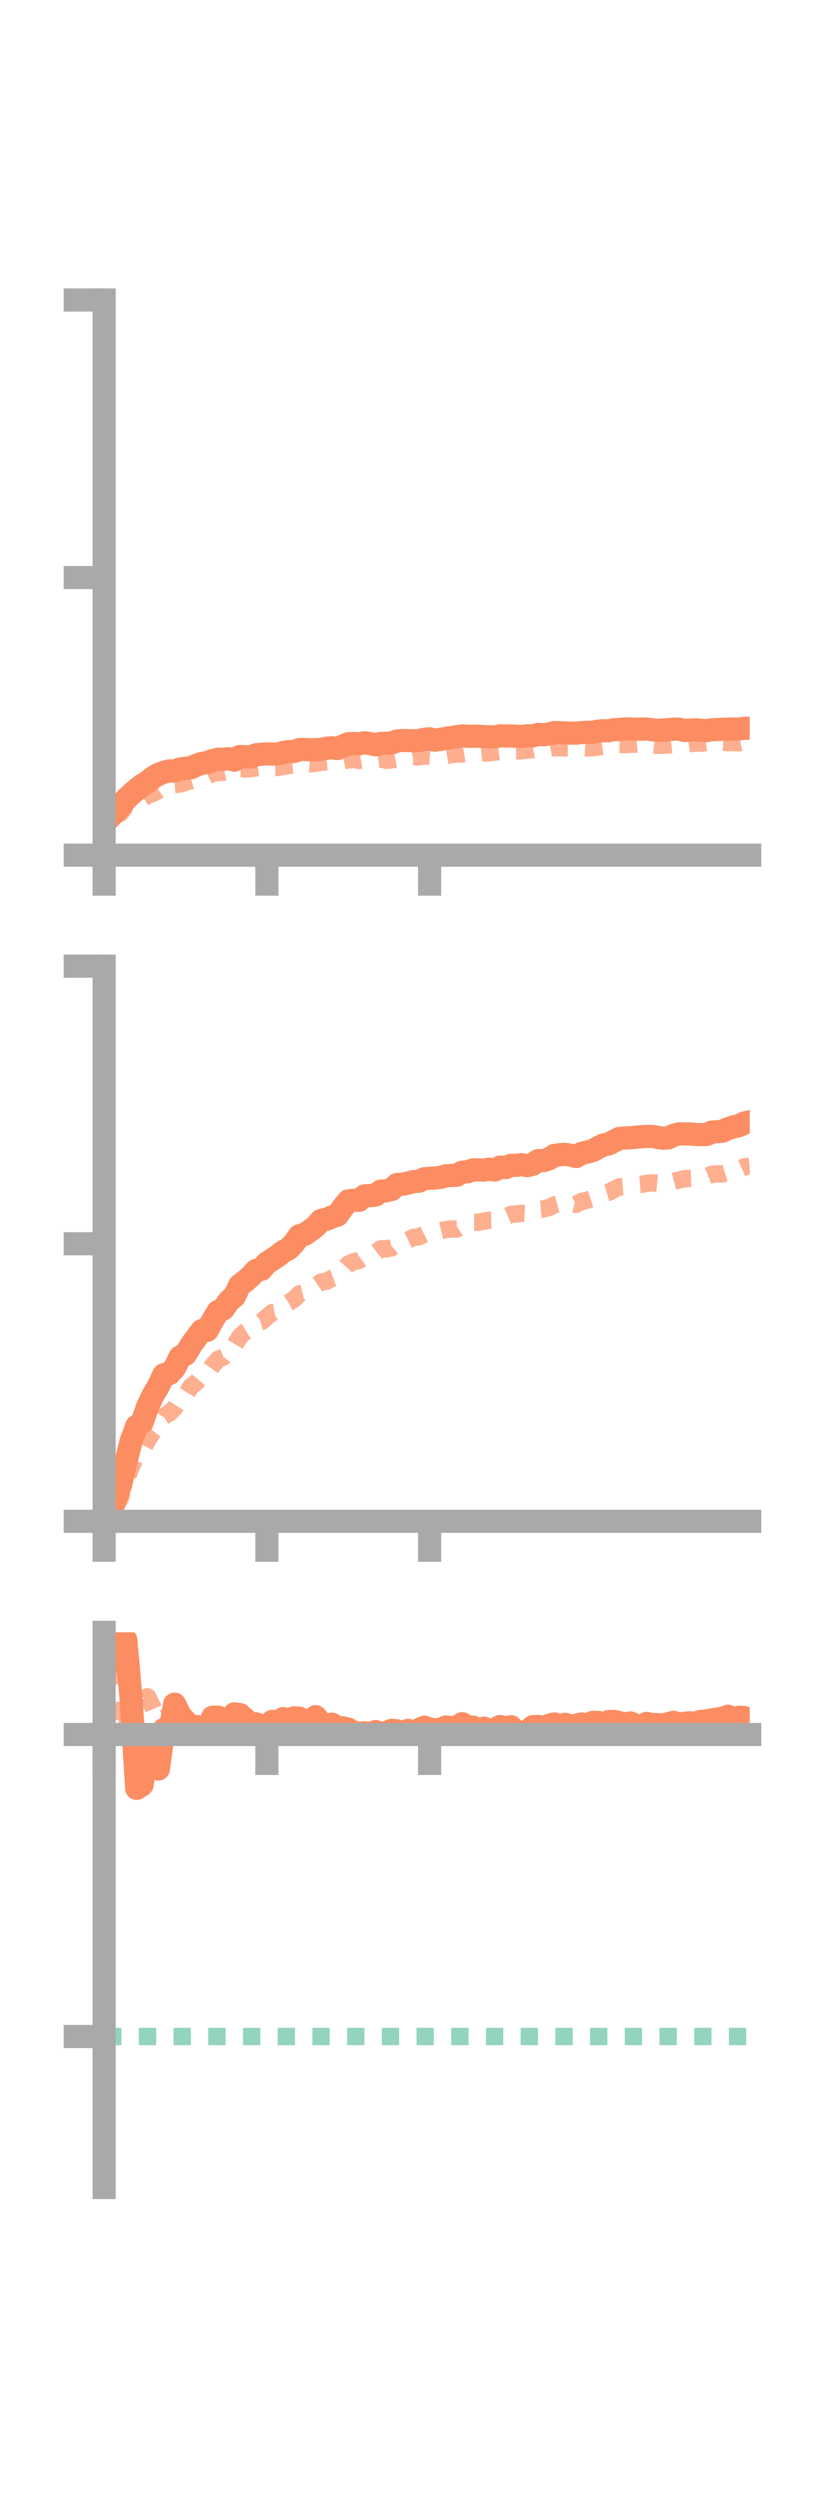 <?xml version="1.0" encoding="utf-8" standalone="no"?>
<!DOCTYPE svg PUBLIC "-//W3C//DTD SVG 1.1//EN"
  "http://www.w3.org/Graphics/SVG/1.1/DTD/svg11.dtd">
<!-- Created with matplotlib (https://matplotlib.org/) -->
<svg height="216pt" version="1.1" viewBox="0 0 72 216" width="72pt" xmlns="http://www.w3.org/2000/svg" xmlns:xlink="http://www.w3.org/1999/xlink">
 <defs>
  <style type="text/css">
*{stroke-linecap:butt;stroke-linejoin:round;}
  </style>
 </defs>
 <g id="figure_1">
  <g id="patch_1">
   <path d="M 0 216 
L 72 216 
L 72 0 
L 0 0 
z
" style="fill:none;"/>
  </g>
  <g id="axes_1">
   <g id="patch_2">
    <path d="M 9 73.885 
L 64.8 73.885 
L 64.8 25.92 
L 9 25.92 
z
" style="fill:none;"/>
   </g>
   <g id="matplotlib.axis_1">
    <g id="xtick_1">
     <g id="line2d_1">
      <defs>
       <path d="M 0 0 
L 0 3.5 
" id="m74ebc449aa" style="stroke:#a9a9a9;stroke-width:2;"/>
      </defs>
      <g>
       <use style="fill:#a9a9a9;stroke:#a9a9a9;stroke-width:2;" x="9" xlink:href="#m74ebc449aa" y="73.885"/>
      </g>
     </g>
    </g>
    <g id="xtick_2">
     <g id="line2d_2">
      <g>
       <use style="fill:#a9a9a9;stroke:#a9a9a9;stroke-width:2;" x="23.067" xlink:href="#m74ebc449aa" y="73.885"/>
      </g>
     </g>
    </g>
    <g id="xtick_3">
     <g id="line2d_3">
      <g>
       <use style="fill:#a9a9a9;stroke:#a9a9a9;stroke-width:2;" x="37.134" xlink:href="#m74ebc449aa" y="73.885"/>
      </g>
     </g>
    </g>
   </g>
   <g id="matplotlib.axis_2">
    <g id="ytick_1">
     <g id="line2d_4">
      <defs>
       <path d="M 0 0 
L -3.5 0 
" id="mc97c3808d8" style="stroke:#a9a9a9;stroke-width:2;"/>
      </defs>
      <g>
       <use style="fill:#a9a9a9;stroke:#a9a9a9;stroke-width:2;" x="9" xlink:href="#mc97c3808d8" y="73.885"/>
      </g>
     </g>
    </g>
    <g id="ytick_2">
     <g id="line2d_5">
      <g>
       <use style="fill:#a9a9a9;stroke:#a9a9a9;stroke-width:2;" x="9" xlink:href="#mc97c3808d8" y="49.902"/>
      </g>
     </g>
    </g>
    <g id="ytick_3">
     <g id="line2d_6">
      <g>
       <use style="fill:#a9a9a9;stroke:#a9a9a9;stroke-width:2;" x="9" xlink:href="#mc97c3808d8" y="25.92"/>
      </g>
     </g>
    </g>
   </g>
   <g id="line2d_7">
    <path clip-path="url(#p89aaa40109)" d="M 9.938 70.161 
L 10.407 69.677 
L 10.876 69.062 
L 11.345 68.618 
L 11.814 68.215 
L 12.282 67.839 
L 12.751 67.575 
L 13.22 67.174 
L 13.689 66.908 
L 14.158 66.722 
L 14.627 66.602 
L 15.096 66.619 
L 15.565 66.442 
L 16.034 66.381 
L 16.503 66.343 
L 16.971 66.114 
L 17.44 65.958 
L 17.909 65.881 
L 18.378 65.71 
L 18.847 65.603 
L 19.316 65.599 
L 19.785 65.553 
L 20.254 65.679 
L 20.723 65.361 
L 21.192 65.383 
L 21.661 65.4 
L 22.129 65.208 
L 22.598 65.167 
L 23.067 65.134 
L 23.536 65.149 
L 24.005 65.143 
L 24.474 65.017 
L 24.943 64.937 
L 25.412 64.93 
L 25.881 64.762 
L 26.35 64.756 
L 26.819 64.779 
L 27.287 64.773 
L 27.756 64.748 
L 28.225 64.646 
L 28.694 64.605 
L 29.163 64.678 
L 29.632 64.465 
L 30.101 64.257 
L 30.57 64.234 
L 31.039 64.269 
L 31.508 64.178 
L 31.977 64.244 
L 32.445 64.352 
L 32.914 64.231 
L 33.383 64.212 
L 33.852 64.193 
L 34.321 64.016 
L 34.79 63.974 
L 35.259 63.989 
L 35.728 64.002 
L 36.197 63.99 
L 36.666 63.876 
L 37.134 63.836 
L 37.603 63.95 
L 38.072 63.884 
L 38.541 63.788 
L 39.01 63.729 
L 39.479 63.649 
L 39.948 63.581 
L 40.417 63.617 
L 40.886 63.619 
L 41.355 63.602 
L 41.824 63.643 
L 42.292 63.656 
L 42.761 63.662 
L 43.23 63.573 
L 43.699 63.597 
L 44.168 63.586 
L 44.637 63.622 
L 45.106 63.621 
L 45.575 63.574 
L 46.044 63.58 
L 46.513 63.452 
L 46.982 63.486 
L 47.45 63.411 
L 47.919 63.287 
L 48.388 63.302 
L 48.857 63.328 
L 49.326 63.339 
L 49.795 63.346 
L 50.264 63.297 
L 50.733 63.267 
L 51.202 63.284 
L 51.671 63.172 
L 52.14 63.138 
L 52.608 63.14 
L 53.077 63.048 
L 53.546 63.024 
L 54.015 62.979 
L 54.484 62.977 
L 54.953 63.006 
L 55.422 62.993 
L 55.891 62.987 
L 56.36 63.056 
L 56.829 63.095 
L 57.297 63.069 
L 57.766 63.05 
L 58.235 62.996 
L 58.704 63 
L 59.173 63.111 
L 59.642 63.072 
L 60.111 63.054 
L 60.58 63.1 
L 61.049 63.125 
L 61.518 63.05 
L 61.987 63.033 
L 62.455 63.011 
L 62.924 62.999 
L 63.393 62.983 
L 63.862 62.991 
L 64.331 62.921 
L 64.8 62.927 
" style="fill:none;stroke:#fc8d62;stroke-linecap:square;stroke-width:2;"/>
   </g>
   <g id="line2d_8">
    <path clip-path="url(#p89aaa40109)" d="M 9.938 70.453 
L 10.407 70.267 
L 10.876 69.614 
L 11.345 69.57 
L 11.814 69.24 
L 12.282 69.041 
L 12.751 68.711 
L 13.22 68.559 
L 13.689 68.29 
L 14.158 67.964 
L 14.627 67.871 
L 15.096 67.775 
L 15.565 67.741 
L 16.034 67.594 
L 16.503 67.449 
L 16.971 67.312 
L 17.44 67.26 
L 17.909 67.033 
L 18.378 66.812 
L 18.847 66.761 
L 19.316 66.713 
L 19.785 66.62 
L 20.254 66.727 
L 20.723 66.421 
L 21.192 66.442 
L 21.661 66.417 
L 22.129 66.338 
L 22.598 66.28 
L 23.067 66.35 
L 23.536 66.313 
L 24.005 66.313 
L 24.474 66.215 
L 24.943 66.148 
L 25.412 66.106 
L 25.881 65.975 
L 26.35 65.955 
L 26.819 65.992 
L 27.287 65.941 
L 27.756 65.862 
L 28.225 65.83 
L 28.694 65.781 
L 29.163 65.862 
L 29.632 65.743 
L 30.101 65.658 
L 30.57 65.625 
L 31.039 65.705 
L 31.508 65.629 
L 31.977 65.672 
L 32.445 65.645 
L 32.914 65.582 
L 33.383 65.69 
L 33.852 65.657 
L 34.321 65.57 
L 34.79 65.524 
L 35.259 65.459 
L 35.728 65.373 
L 36.197 65.403 
L 36.666 65.315 
L 37.134 65.319 
L 37.603 65.405 
L 38.072 65.342 
L 38.541 65.287 
L 39.01 65.208 
L 39.479 65.15 
L 39.948 65.144 
L 40.417 65.067 
L 40.886 65.092 
L 41.355 65.112 
L 41.824 65.058 
L 42.292 65.042 
L 42.761 64.987 
L 43.23 64.926 
L 43.699 64.946 
L 44.168 64.9 
L 44.637 64.888 
L 45.106 64.871 
L 45.575 64.806 
L 46.044 64.775 
L 46.513 64.677 
L 46.982 64.707 
L 47.45 64.672 
L 47.919 64.591 
L 48.388 64.61 
L 48.857 64.608 
L 49.326 64.612 
L 49.795 64.649 
L 50.264 64.586 
L 50.733 64.619 
L 51.202 64.613 
L 51.671 64.536 
L 52.14 64.47 
L 52.608 64.466 
L 53.077 64.393 
L 53.546 64.32 
L 54.015 64.327 
L 54.484 64.307 
L 54.953 64.294 
L 55.422 64.249 
L 55.891 64.26 
L 56.36 64.353 
L 56.829 64.399 
L 57.297 64.386 
L 57.766 64.37 
L 58.235 64.314 
L 58.704 64.309 
L 59.173 64.321 
L 59.642 64.253 
L 60.111 64.201 
L 60.58 64.208 
L 61.049 64.145 
L 61.518 64.078 
L 61.987 64.129 
L 62.455 64.13 
L 62.924 64.161 
L 63.393 64.163 
L 63.862 64.172 
L 64.331 64.071 
L 64.8 64.091 
" style="fill:none;stroke:#fc8d62;stroke-dasharray:1.5,1.5;stroke-dashoffset:0;stroke-opacity:0.7;stroke-width:1.5;"/>
   </g>
   <g id="patch_3">
    <path d="M 9 73.885 
L 9 25.92 
" style="fill:none;stroke:#a9a9a9;stroke-linecap:square;stroke-linejoin:miter;stroke-width:2;"/>
   </g>
   <g id="patch_4">
    <path d="M 64.8 73.885 
L 64.8 25.92 
" style="fill:none;"/>
   </g>
   <g id="patch_5">
    <path d="M 9 73.885 
L 64.8 73.885 
" style="fill:none;stroke:#a9a9a9;stroke-linecap:square;stroke-linejoin:miter;stroke-width:2;"/>
   </g>
   <g id="patch_6">
    <path d="M 9 25.92 
L 64.8 25.92 
" style="fill:none;"/>
   </g>
  </g>
  <g id="axes_2">
   <g id="patch_7">
    <path d="M 9 131.442 
L 64.8 131.442 
L 64.8 83.478 
L 9 83.478 
z
" style="fill:none;"/>
   </g>
   <g id="matplotlib.axis_3">
    <g id="xtick_4">
     <g id="line2d_9">
      <g>
       <use style="fill:#a9a9a9;stroke:#a9a9a9;stroke-width:2;" x="9" xlink:href="#m74ebc449aa" y="131.442"/>
      </g>
     </g>
    </g>
    <g id="xtick_5">
     <g id="line2d_10">
      <g>
       <use style="fill:#a9a9a9;stroke:#a9a9a9;stroke-width:2;" x="23.067" xlink:href="#m74ebc449aa" y="131.442"/>
      </g>
     </g>
    </g>
    <g id="xtick_6">
     <g id="line2d_11">
      <g>
       <use style="fill:#a9a9a9;stroke:#a9a9a9;stroke-width:2;" x="37.134" xlink:href="#m74ebc449aa" y="131.442"/>
      </g>
     </g>
    </g>
   </g>
   <g id="matplotlib.axis_4">
    <g id="ytick_4">
     <g id="line2d_12">
      <g>
       <use style="fill:#a9a9a9;stroke:#a9a9a9;stroke-width:2;" x="9" xlink:href="#mc97c3808d8" y="131.442"/>
      </g>
     </g>
    </g>
    <g id="ytick_5">
     <g id="line2d_13">
      <g>
       <use style="fill:#a9a9a9;stroke:#a9a9a9;stroke-width:2;" x="9" xlink:href="#mc97c3808d8" y="107.46"/>
      </g>
     </g>
    </g>
    <g id="ytick_6">
     <g id="line2d_14">
      <g>
       <use style="fill:#a9a9a9;stroke:#a9a9a9;stroke-width:2;" x="9" xlink:href="#mc97c3808d8" y="83.478"/>
      </g>
     </g>
    </g>
   </g>
   <g id="line2d_15">
    <path clip-path="url(#p7fb2ac8c23)" d="M 9.938 129.623 
L 10.407 128.351 
L 10.876 126.34 
L 11.345 124.477 
L 11.814 123.226 
L 12.282 122.899 
L 12.751 121.549 
L 13.22 120.552 
L 13.689 119.766 
L 14.158 118.775 
L 14.627 118.687 
L 15.096 118.181 
L 15.565 117.237 
L 16.034 117.017 
L 16.503 116.225 
L 16.971 115.581 
L 17.44 114.958 
L 17.909 114.939 
L 18.378 114.089 
L 18.847 113.309 
L 19.316 113.088 
L 19.785 112.398 
L 20.254 112.013 
L 20.723 111.038 
L 21.192 110.686 
L 21.661 110.283 
L 22.129 109.766 
L 22.598 109.671 
L 23.067 109.122 
L 23.536 108.822 
L 24.005 108.522 
L 24.474 108.139 
L 24.943 107.895 
L 25.412 107.413 
L 25.881 106.763 
L 26.35 106.639 
L 26.819 106.32 
L 27.287 105.954 
L 27.756 105.438 
L 28.225 105.341 
L 28.694 105.14 
L 29.163 104.994 
L 29.632 104.336 
L 30.101 103.759 
L 30.57 103.695 
L 31.039 103.706 
L 31.508 103.321 
L 31.977 103.303 
L 32.445 103.254 
L 32.914 102.912 
L 33.383 102.891 
L 33.852 102.769 
L 34.321 102.34 
L 34.79 102.311 
L 35.259 102.227 
L 35.728 102.091 
L 36.197 102.059 
L 36.666 101.843 
L 37.134 101.804 
L 37.603 101.782 
L 38.072 101.725 
L 38.541 101.591 
L 39.01 101.556 
L 39.479 101.543 
L 39.948 101.277 
L 40.417 101.24 
L 40.886 101.078 
L 41.355 101.082 
L 41.824 101.097 
L 42.292 101.017 
L 42.761 101.092 
L 43.23 100.834 
L 43.699 100.889 
L 44.168 100.681 
L 44.637 100.682 
L 45.106 100.626 
L 45.575 100.714 
L 46.044 100.6 
L 46.513 100.276 
L 46.982 100.277 
L 47.45 100.129 
L 47.919 99.831 
L 48.388 99.761 
L 48.857 99.738 
L 49.326 99.809 
L 49.795 99.926 
L 50.264 99.654 
L 50.733 99.54 
L 51.202 99.425 
L 51.671 99.163 
L 52.14 98.927 
L 52.608 98.839 
L 53.077 98.595 
L 53.546 98.361 
L 54.015 98.316 
L 54.484 98.306 
L 54.953 98.256 
L 55.422 98.216 
L 55.891 98.187 
L 56.36 98.189 
L 56.829 98.271 
L 57.297 98.34 
L 57.766 98.32 
L 58.235 98.083 
L 58.704 97.96 
L 59.173 97.974 
L 59.642 97.974 
L 60.111 98.014 
L 60.58 98.037 
L 61.049 98.029 
L 61.518 97.813 
L 61.987 97.778 
L 62.455 97.734 
L 62.924 97.517 
L 63.393 97.364 
L 63.862 97.262 
L 64.331 97.034 
L 64.8 96.92 
" style="fill:none;stroke:#fc8d62;stroke-linecap:square;stroke-width:2;"/>
   </g>
   <g id="line2d_16">
    <path clip-path="url(#p7fb2ac8c23)" d="M 9.938 130.277 
L 10.407 129.447 
L 10.876 127.988 
L 11.345 126.74 
L 11.814 125.734 
L 12.282 125.354 
L 12.751 124.45 
L 13.22 123.721 
L 13.689 123.13 
L 14.158 122.376 
L 14.627 122.097 
L 15.096 121.645 
L 15.565 120.891 
L 16.034 120.554 
L 16.503 119.792 
L 16.971 119.441 
L 17.44 118.873 
L 17.909 118.637 
L 18.378 117.983 
L 18.847 117.44 
L 19.316 117.244 
L 19.785 116.656 
L 20.254 116.276 
L 20.723 115.49 
L 21.192 115.065 
L 21.661 114.78 
L 22.129 114.326 
L 22.598 114.189 
L 23.067 113.792 
L 23.536 113.409 
L 24.005 113.323 
L 24.474 112.821 
L 24.943 112.563 
L 25.412 112.248 
L 25.881 111.795 
L 26.35 111.684 
L 26.819 111.401 
L 27.287 111.106 
L 27.756 110.775 
L 28.225 110.694 
L 28.694 110.453 
L 29.163 110.28 
L 29.632 109.754 
L 30.101 109.227 
L 30.57 109.019 
L 31.039 108.898 
L 31.508 108.563 
L 31.977 108.361 
L 32.445 108.269 
L 32.914 107.901 
L 33.383 107.906 
L 33.852 107.812 
L 34.321 107.421 
L 34.79 107.276 
L 35.259 107.139 
L 35.728 106.913 
L 36.197 106.869 
L 36.666 106.639 
L 37.134 106.503 
L 37.603 106.403 
L 38.072 106.342 
L 38.541 106.23 
L 39.01 106.189 
L 39.479 106.187 
L 39.948 105.883 
L 40.417 105.708 
L 40.886 105.595 
L 41.355 105.602 
L 41.824 105.518 
L 42.292 105.428 
L 42.761 105.415 
L 43.23 105.153 
L 43.699 105.128 
L 44.168 104.925 
L 44.637 104.884 
L 45.106 104.829 
L 45.575 104.857 
L 46.044 104.812 
L 46.513 104.491 
L 46.982 104.45 
L 47.45 104.334 
L 47.919 104.104 
L 48.388 103.978 
L 48.857 103.954 
L 49.326 103.94 
L 49.795 104.059 
L 50.264 103.803 
L 50.733 103.706 
L 51.202 103.558 
L 51.671 103.371 
L 52.14 103.152 
L 52.608 103.016 
L 53.077 102.772 
L 53.546 102.542 
L 54.015 102.501 
L 54.484 102.458 
L 54.953 102.365 
L 55.422 102.329 
L 55.891 102.242 
L 56.36 102.192 
L 56.829 102.237 
L 57.297 102.274 
L 57.766 102.279 
L 58.235 102.072 
L 58.704 101.948 
L 59.173 101.839 
L 59.642 101.812 
L 60.111 101.793 
L 60.58 101.726 
L 61.049 101.655 
L 61.518 101.463 
L 61.987 101.423 
L 62.455 101.416 
L 62.924 101.269 
L 63.393 101.162 
L 63.862 101.027 
L 64.331 100.82 
L 64.8 100.756 
" style="fill:none;stroke:#fc8d62;stroke-dasharray:1.5,1.5;stroke-dashoffset:0;stroke-opacity:0.7;stroke-width:1.5;"/>
   </g>
   <g id="patch_8">
    <path d="M 9 131.442 
L 9 83.478 
" style="fill:none;stroke:#a9a9a9;stroke-linecap:square;stroke-linejoin:miter;stroke-width:2;"/>
   </g>
   <g id="patch_9">
    <path d="M 64.8 131.442 
L 64.8 83.478 
" style="fill:none;"/>
   </g>
   <g id="patch_10">
    <path d="M 9 131.442 
L 64.8 131.442 
" style="fill:none;stroke:#a9a9a9;stroke-linecap:square;stroke-linejoin:miter;stroke-width:2;"/>
   </g>
   <g id="patch_11">
    <path d="M 9 83.478 
L 64.8 83.478 
" style="fill:none;"/>
   </g>
  </g>
  <g id="axes_3">
   <g id="patch_12">
    <path d="M 9 189 
L 64.8 189 
L 64.8 141.035 
L 9 141.035 
z
" style="fill:none;"/>
   </g>
   <g id="matplotlib.axis_5">
    <g id="xtick_7">
     <g id="line2d_17">
      <g>
       <use style="fill:#a9a9a9;stroke:#a9a9a9;stroke-width:2;" x="9" xlink:href="#m74ebc449aa" y="149.861"/>
      </g>
     </g>
    </g>
    <g id="xtick_8">
     <g id="line2d_18">
      <g>
       <use style="fill:#a9a9a9;stroke:#a9a9a9;stroke-width:2;" x="23.067" xlink:href="#m74ebc449aa" y="149.861"/>
      </g>
     </g>
    </g>
    <g id="xtick_9">
     <g id="line2d_19">
      <g>
       <use style="fill:#a9a9a9;stroke:#a9a9a9;stroke-width:2;" x="37.134" xlink:href="#m74ebc449aa" y="149.861"/>
      </g>
     </g>
    </g>
   </g>
   <g id="matplotlib.axis_6">
    <g id="ytick_7">
     <g id="line2d_20">
      <g>
       <use style="fill:#a9a9a9;stroke:#a9a9a9;stroke-width:2;" x="9" xlink:href="#mc97c3808d8" y="149.861"/>
      </g>
     </g>
    </g>
    <g id="ytick_8">
     <g id="line2d_21">
      <g>
       <use style="fill:#a9a9a9;stroke:#a9a9a9;stroke-width:2;" x="9" xlink:href="#mc97c3808d8" y="175.954"/>
      </g>
     </g>
    </g>
   </g>
   <g id="line2d_22">
    <path clip-path="url(#pbeb5bd7421)" d="M 9.938 143.458 
L 10.407 141.792 
L 10.876 141.704 
L 11.345 146.96 
L 11.814 154.516 
L 12.282 154.205 
L 12.751 151.247 
L 13.22 151.336 
L 13.689 152.842 
L 14.158 149.433 
L 14.627 149.861 
L 15.096 147.239 
L 15.565 148.215 
L 16.034 148.716 
L 16.503 149.506 
L 16.971 149.163 
L 17.44 149.632 
L 17.909 149.861 
L 18.378 148.367 
L 18.847 148.36 
L 19.316 148.956 
L 19.785 148.958 
L 20.254 148.079 
L 20.723 148.139 
L 21.192 148.542 
L 21.661 149.861 
L 22.129 148.937 
L 22.598 149.237 
L 23.067 149.15 
L 23.536 148.724 
L 24.005 149.105 
L 24.474 148.486 
L 24.943 148.933 
L 25.412 148.418 
L 25.881 148.451 
L 26.35 148.914 
L 26.819 148.66 
L 27.287 148.318 
L 27.756 148.906 
L 28.225 149.376 
L 28.694 148.969 
L 29.163 149.33 
L 29.632 149.28 
L 30.101 149.398 
L 30.57 149.676 
L 31.039 149.757 
L 31.508 149.708 
L 31.977 149.814 
L 32.445 149.606 
L 32.914 149.769 
L 33.383 149.702 
L 33.852 149.501 
L 34.321 149.548 
L 34.79 149.838 
L 35.259 149.503 
L 35.728 149.698 
L 36.197 149.455 
L 36.666 149.227 
L 37.134 149.383 
L 37.603 149.449 
L 38.072 149.432 
L 38.541 149.208 
L 39.01 149.28 
L 39.479 149.229 
L 39.948 148.926 
L 40.417 149.242 
L 40.886 149.221 
L 41.355 149.476 
L 41.824 149.308 
L 42.292 149.586 
L 42.761 149.416 
L 43.23 149.17 
L 43.699 149.293 
L 44.168 149.19 
L 44.637 149.674 
L 45.106 149.669 
L 45.575 149.62 
L 46.044 149.19 
L 46.513 149.154 
L 46.982 149.371 
L 47.45 149.061 
L 47.919 148.947 
L 48.388 149.109 
L 48.857 148.976 
L 49.326 149.159 
L 49.795 149.065 
L 50.264 148.945 
L 50.733 149.074 
L 51.202 148.826 
L 51.671 148.808 
L 52.14 148.967 
L 52.608 148.741 
L 53.077 148.73 
L 53.546 148.837 
L 54.015 148.956 
L 54.484 148.86 
L 54.953 149.06 
L 55.422 149.139 
L 55.891 148.903 
L 56.36 148.999 
L 56.829 148.997 
L 57.297 149.058 
L 57.766 148.92 
L 58.235 148.809 
L 58.704 148.997 
L 59.173 148.885 
L 59.642 148.849 
L 60.111 148.898 
L 60.58 148.722 
L 61.049 148.688 
L 61.518 148.602 
L 61.987 148.52 
L 62.455 148.463 
L 62.924 148.283 
L 63.393 148.502 
L 63.862 148.37 
L 64.331 148.397 
L 64.8 148.573 
" style="fill:none;stroke:#fc8d62;stroke-linecap:square;stroke-width:2;"/>
   </g>
   <g id="line2d_23">
    <path clip-path="url(#pbeb5bd7421)" d="M 9.938 141.035 
L 10.407 147.624 
L 10.876 149.861 
L 11.345 145.829 
L 11.814 146.984 
L 12.282 147.059 
L 12.751 146.599 
L 13.22 147.511 
L 13.689 148.602 
L 14.158 148.436 
L 14.627 148.188 
L 15.096 148.479 
L 15.565 149.17 
L 16.034 149.188 
L 16.503 148.794 
L 16.971 149.06 
L 17.44 149.081 
L 17.909 149.679 
L 18.378 149.815 
L 18.847 149.861 
L 19.316 149.861 
L 19.785 149.861 
L 20.254 149.861 
L 20.723 149.861 
L 21.192 149.86 
L 21.661 149.86 
L 22.129 149.849 
L 22.598 149.861 
L 23.067 149.844 
L 23.536 149.835 
L 24.005 149.861 
L 24.474 149.861 
L 24.943 149.861 
L 25.412 149.861 
L 25.881 149.861 
L 26.35 149.86 
L 26.819 149.85 
L 27.287 149.861 
L 27.756 149.861 
L 28.225 149.861 
L 28.694 149.861 
L 29.163 149.861 
L 29.632 149.861 
L 30.101 149.861 
L 30.57 149.861 
L 31.039 149.861 
L 31.508 149.851 
L 31.977 149.85 
L 32.445 149.85 
L 32.914 149.858 
L 33.383 149.847 
L 33.852 149.857 
L 34.321 149.858 
L 34.79 149.85 
L 35.259 149.818 
L 35.728 149.847 
L 36.197 149.839 
L 36.666 149.845 
L 37.134 149.858 
L 37.603 149.846 
L 38.072 149.848 
L 38.541 149.856 
L 39.01 149.858 
L 39.479 149.858 
L 39.948 149.859 
L 40.417 149.859 
L 40.886 149.858 
L 41.355 149.855 
L 41.824 149.853 
L 42.292 149.852 
L 42.761 149.854 
L 43.23 149.858 
L 43.699 149.861 
L 44.168 149.861 
L 44.637 149.861 
L 45.106 149.864 
L 45.575 149.863 
L 46.044 149.861 
L 46.513 149.861 
L 46.982 149.861 
L 47.45 149.861 
L 47.919 149.861 
L 48.388 149.861 
L 48.857 149.861 
L 49.326 149.859 
L 49.795 149.856 
L 50.264 149.852 
L 50.733 149.849 
L 51.202 149.854 
L 51.671 149.85 
L 52.14 149.845 
L 52.608 149.84 
L 53.077 149.842 
L 53.546 149.842 
L 54.015 149.848 
L 54.484 149.834 
L 54.953 149.851 
L 55.422 149.851 
L 55.891 149.847 
L 56.36 149.841 
L 56.829 149.85 
L 57.297 149.847 
L 57.766 149.853 
L 58.235 149.856 
L 58.704 149.856 
L 59.173 149.855 
L 59.642 149.844 
L 60.111 149.836 
L 60.58 149.829 
L 61.049 149.827 
L 61.518 149.835 
L 61.987 149.824 
L 62.455 149.834 
L 62.924 149.847 
L 63.393 149.853 
L 63.862 149.836 
L 64.331 149.837 
L 64.8 149.841 
" style="fill:none;stroke:#fc8d62;stroke-dasharray:1.5,1.5;stroke-dashoffset:0;stroke-opacity:0.7;stroke-width:1.5;"/>
   </g>
   <g id="line2d_24">
    <path clip-path="url(#pbeb5bd7421)" d="M 9 175.954 
L 64.8 175.954 
" style="fill:none;stroke:#66c2a5;stroke-dasharray:1.5,1.5;stroke-dashoffset:0;stroke-opacity:0.7;stroke-width:1.5;"/>
   </g>
   <g id="patch_13">
    <path d="M 9 189 
L 9 141.035 
" style="fill:none;stroke:#a9a9a9;stroke-linecap:square;stroke-linejoin:miter;stroke-width:2;"/>
   </g>
   <g id="patch_14">
    <path d="M 64.8 189 
L 64.8 141.035 
" style="fill:none;"/>
   </g>
   <g id="patch_15">
    <path d="M 9 149.861 
L 64.8 149.861 
" style="fill:none;stroke:#a9a9a9;stroke-linecap:square;stroke-linejoin:miter;stroke-width:2;"/>
   </g>
   <g id="patch_16">
    <path d="M 9 141.035 
L 64.8 141.035 
" style="fill:none;"/>
   </g>
  </g>
 </g>
 <defs>
  <clipPath id="p89aaa40109">
   <rect height="47.965" width="55.8" x="9" y="25.92"/>
  </clipPath>
  <clipPath id="p7fb2ac8c23">
   <rect height="47.965" width="55.8" x="9" y="83.478"/>
  </clipPath>
  <clipPath id="pbeb5bd7421">
   <rect height="47.965" width="55.8" x="9" y="141.035"/>
  </clipPath>
 </defs>
</svg>
